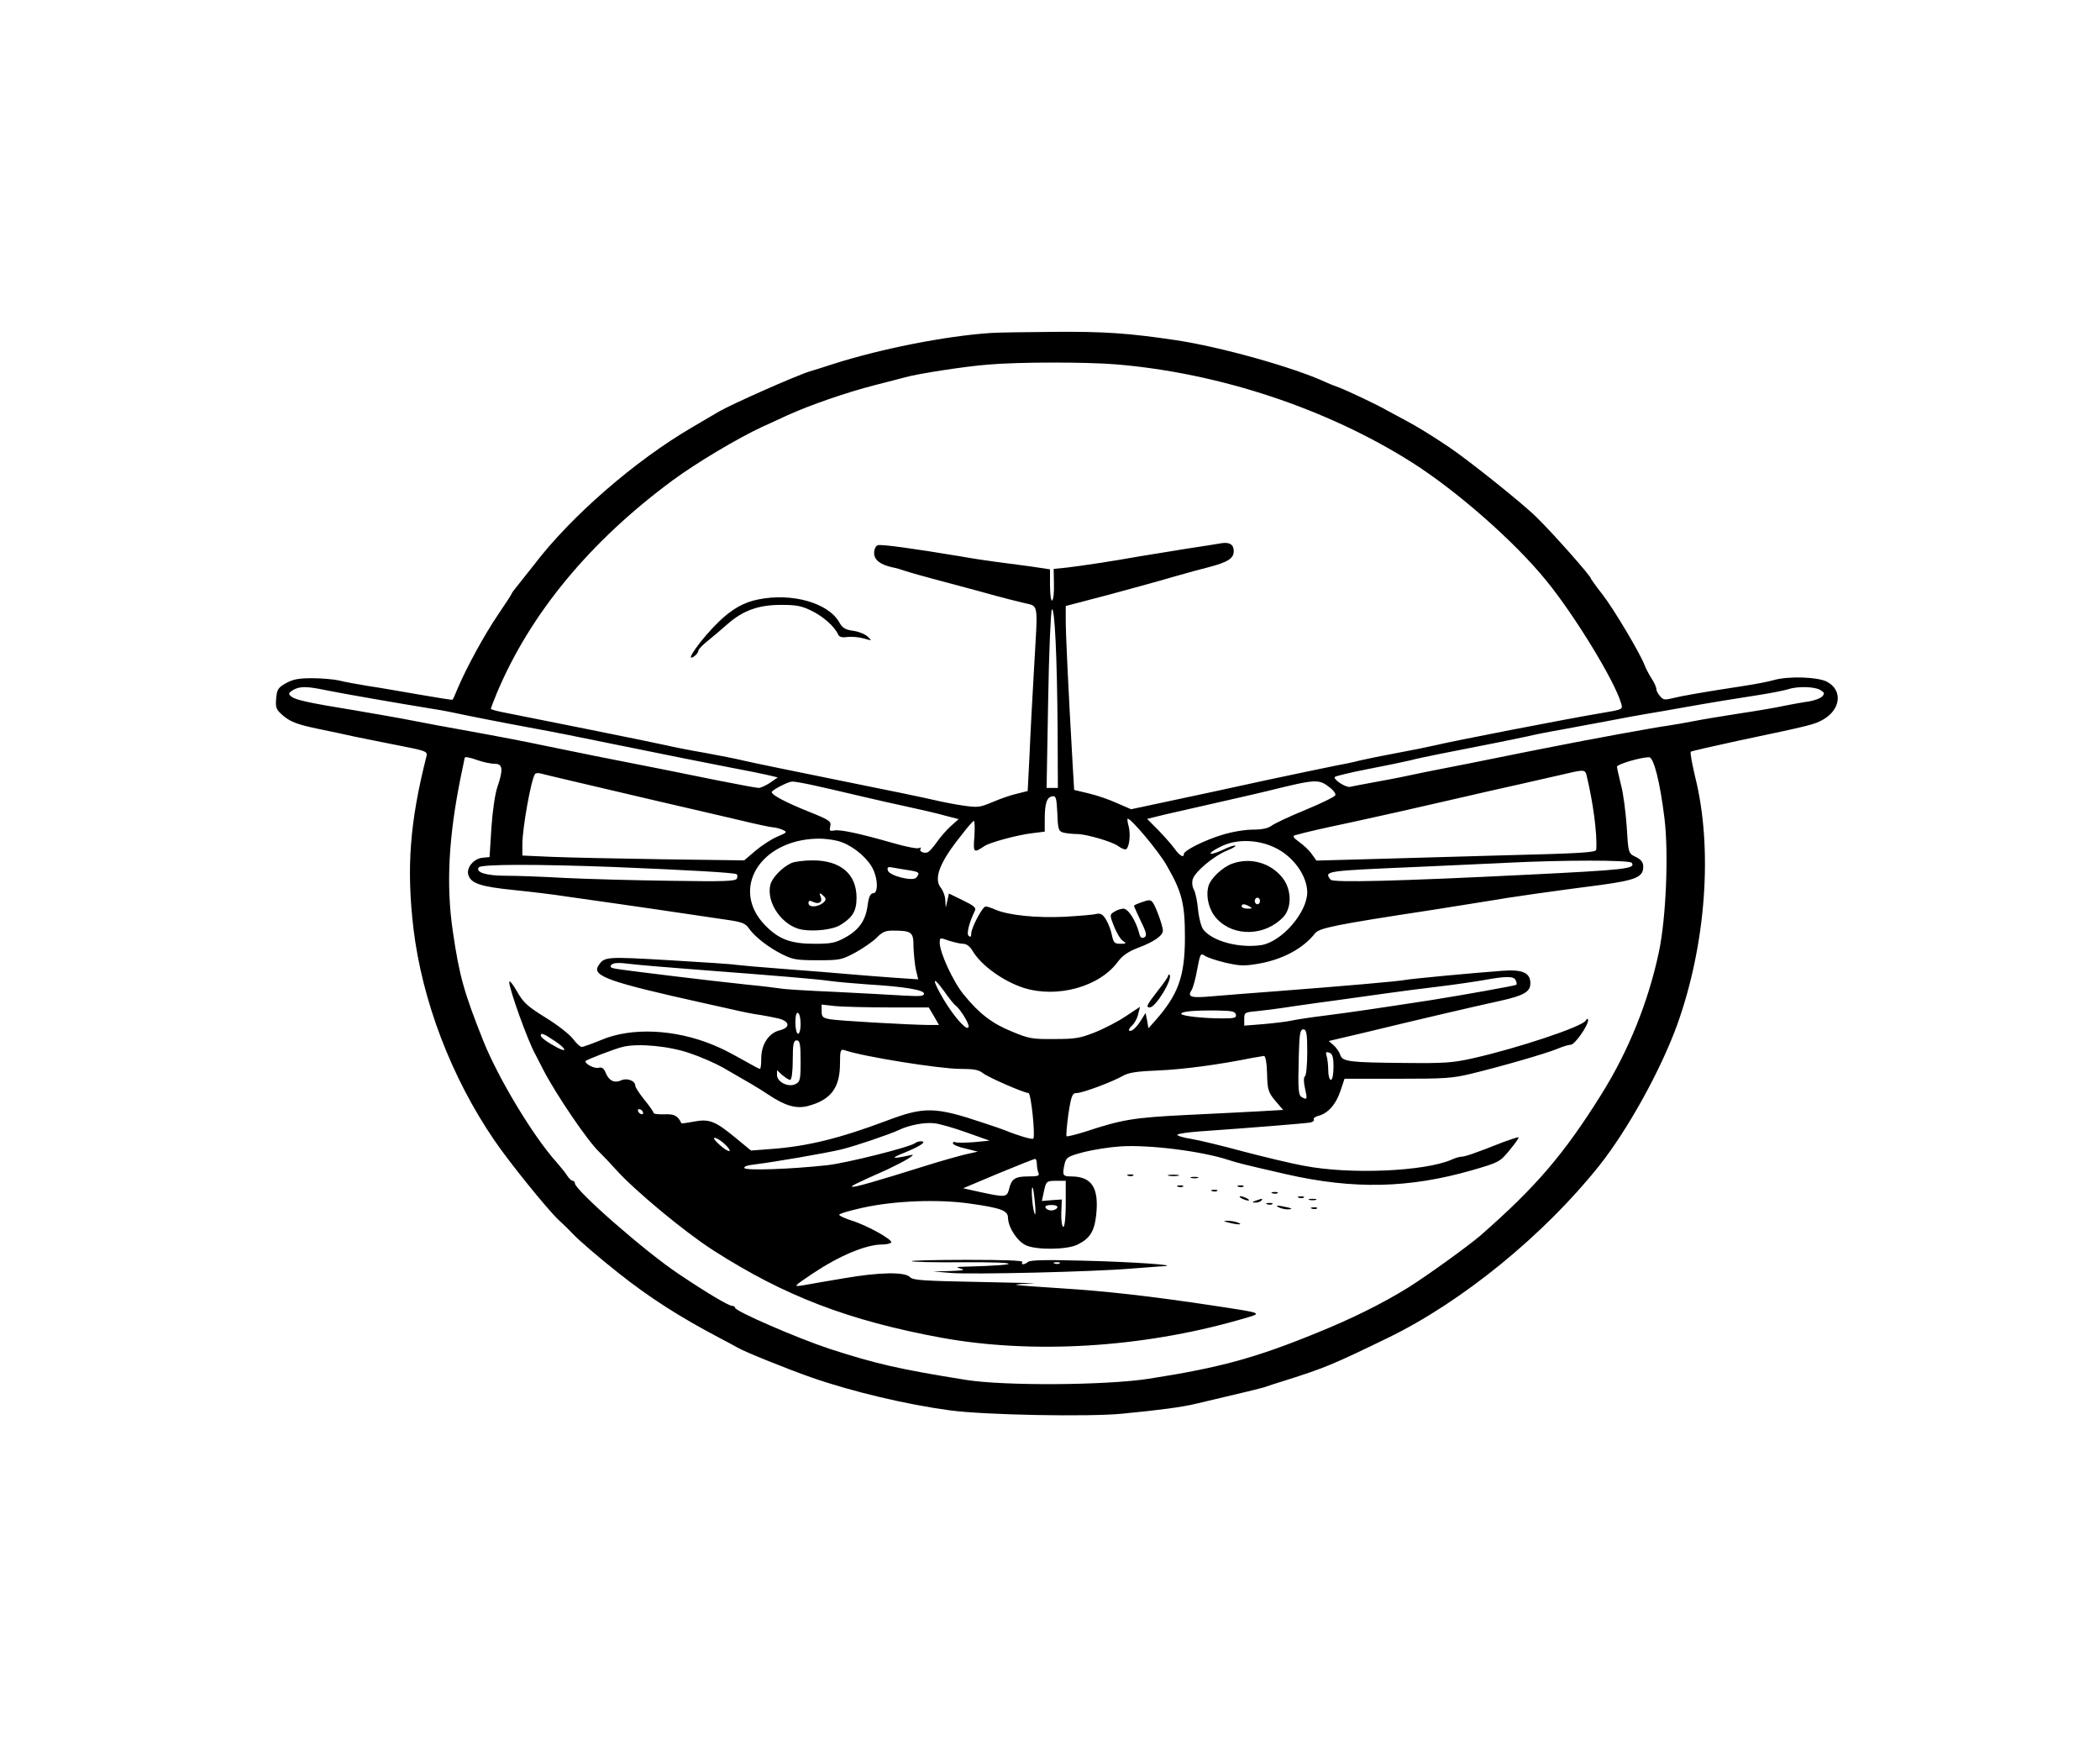 <svg width="128" height="107" viewBox="0 0 128 107" fill="none" xmlns="http://www.w3.org/2000/svg">
<path d="M60.4 20.29C57.584 20.477 53.584 21.28 50.72 22.203C50.24 22.363 49.632 22.55 49.36 22.631C48.496 22.898 44.64 24.61 43.824 25.078C43.392 25.332 42.656 25.76 42.208 26.028C38.736 28.047 34.8 31.458 32.544 34.427C32.128 34.949 31.664 35.537 31.504 35.738C31.344 35.939 31.2 36.126 31.2 36.153C31.2 36.193 30.816 36.781 30.352 37.463C29.52 38.694 28.48 40.593 27.904 41.931C27.76 42.292 27.616 42.613 27.584 42.639C27.568 42.666 26.672 42.519 25.584 42.332C24.496 42.145 23.056 41.891 22.4 41.797C21.744 41.69 20.944 41.543 20.64 41.462C20.336 41.396 19.6 41.329 19.024 41.329C18.192 41.329 17.856 41.396 17.424 41.636C16.944 41.904 16.88 42.024 16.832 42.573C16.784 43.148 16.832 43.255 17.312 43.656C17.728 43.99 18.144 44.151 19.28 44.392C20.08 44.552 21.12 44.779 21.6 44.886C22.08 44.98 23.296 45.234 24.272 45.422C25.936 45.742 26.064 45.796 26 46.063C24.976 50.089 24.768 52.885 25.2 56.576C25.728 60.977 27.504 65.644 30.128 69.483C31.056 70.847 33.344 73.669 34.032 74.325C34.368 74.632 34.752 75.007 34.896 75.168C35.296 75.596 36.496 76.625 37.712 77.588C39.584 79.073 41.424 80.25 43.84 81.521C44.24 81.721 44.736 82.002 44.96 82.123C45.44 82.403 48.016 83.433 49.424 83.928C51.904 84.797 55.232 85.587 57.92 85.948C60.032 86.229 66.368 86.349 68.4 86.148C70.752 85.921 72.032 85.747 72.88 85.546C76.128 84.784 76.752 84.624 77.04 84.543C77.216 84.477 77.792 84.289 78.32 84.129C80.768 83.353 81.216 83.166 84.608 81.521C89.104 79.341 94.112 75.261 97.488 71.021C99.216 68.841 101.216 65.23 102.224 62.461C103.984 57.566 104.416 51.721 103.328 47.361C103.136 46.545 103.008 45.863 103.056 45.809C103.104 45.769 104.4 45.475 105.936 45.141C110.448 44.191 110.592 44.151 111.136 43.843C112.224 43.215 112.32 42.024 111.328 41.529C110.736 41.248 109.024 41.195 108.144 41.436C107.84 41.529 107.008 41.69 106.304 41.797C103.84 42.171 102.48 42.412 101.952 42.546C101.488 42.666 101.376 42.653 101.2 42.439C101.072 42.305 100.96 42.105 100.96 41.998C100.96 41.891 100.832 41.583 100.656 41.329C100.496 41.075 100.304 40.714 100.24 40.526C99.968 39.817 98.368 37.116 97.68 36.233C97.28 35.725 96.96 35.27 96.96 35.243C96.96 35.096 94.624 32.461 93.648 31.512C92.784 30.655 89.456 28.007 88.32 27.245C87.328 26.576 86.304 25.948 85.664 25.613C85.248 25.386 84.736 25.118 84.544 25.011C83.968 24.677 82.192 23.834 81.6 23.607C81.296 23.5 80.928 23.353 80.8 23.286C78.864 22.39 74.384 21.133 71.68 20.731C68.816 20.303 67.264 20.196 64.24 20.223C62.48 20.236 60.752 20.263 60.4 20.29ZM68.016 22.203C74.304 22.724 80.864 24.891 86.064 28.181C88.784 29.907 92.304 32.983 94.256 35.39C95.952 37.463 98.4 41.462 98.8 42.827C98.928 43.241 98.96 43.228 97.52 43.469C95.52 43.803 88.432 45.181 87.52 45.408C87.12 45.502 86.08 45.716 85.2 45.876C84.32 46.037 83.28 46.251 82.88 46.344C82.48 46.451 81.84 46.585 81.44 46.652C81.04 46.732 79.168 47.12 77.28 47.521C75.392 47.936 72.736 48.511 71.392 48.792L68.944 49.314L68.112 48.953C67.648 48.739 66.88 48.471 66.368 48.351L65.472 48.137L65.376 46.505C65.104 41.77 64.96 38.627 64.96 37.825V36.928L67.568 36.246C68.992 35.858 70.768 35.377 71.52 35.15C72.272 34.935 73.248 34.668 73.68 34.561C74.848 34.253 75.2 34.026 75.2 33.585C75.2 33.183 74.944 33.023 74.448 33.103C74.288 33.13 73.328 33.29 72.32 33.438C71.312 33.598 70.016 33.812 69.44 33.906C67.808 34.2 65.92 34.481 65.024 34.588L64.224 34.668L64.24 35.591C64.256 36.099 64.208 36.554 64.128 36.594C64.064 36.634 64 36.219 64 35.671V34.695L62.848 34.521C62.208 34.441 61.248 34.307 60.72 34.24C60.192 34.173 59.216 34.026 58.56 33.906C55.664 33.424 53.728 33.157 53.504 33.224C53.376 33.264 53.28 33.478 53.28 33.692C53.28 34.12 53.632 34.401 54.4 34.574C54.624 34.614 54.944 34.708 55.12 34.775C55.296 34.842 56.48 35.176 57.76 35.511C59.04 35.858 60.368 36.206 60.72 36.313C61.072 36.407 61.776 36.594 62.288 36.714C63.36 36.995 63.264 36.5 63.024 40.794C62.928 42.452 62.8 44.793 62.752 46.01L62.64 48.203L62 48.364C61.632 48.444 60.976 48.672 60.512 48.872C59.712 49.207 59.616 49.22 58.672 49.086C58.128 49.006 57.328 48.846 56.88 48.739C56.448 48.632 53.856 48.096 51.12 47.548C48.4 47 45.808 46.465 45.36 46.358C44.928 46.251 43.84 46.037 42.96 45.876C42.08 45.729 41.008 45.515 40.56 45.408C39.68 45.208 32.288 43.723 30.848 43.442C30.336 43.348 29.92 43.241 29.92 43.188C29.92 43.148 30.096 42.693 30.304 42.185C32.336 37.383 35.952 32.996 41.008 29.265C42.464 28.195 44.976 26.697 46.48 26.001C46.656 25.921 47.344 25.613 48 25.305C49.424 24.663 51.584 23.915 53.36 23.46C54.064 23.286 54.864 23.072 55.12 23.005C55.888 22.778 58.848 22.323 60.24 22.216C62.16 22.055 66.16 22.055 68.016 22.203ZM64.464 44.432L64.48 48.016H64.128H63.792L63.888 42.666C63.936 39.724 64.048 37.236 64.112 37.142C64.288 36.928 64.432 40.085 64.464 44.432ZM19.888 42.064C20.784 42.252 24.496 42.894 26.48 43.215C26.928 43.282 27.536 43.402 27.84 43.469C28.448 43.602 30.256 43.964 32.64 44.405C33.472 44.552 35.632 44.98 37.44 45.355C41.248 46.13 42.736 46.425 44.72 46.812C45.52 46.96 46.448 47.147 46.784 47.227L47.408 47.374L46.944 47.695C46.688 47.869 46.384 48.003 46.256 48.016C46.128 48.016 44.976 47.802 43.696 47.548C41.12 47.026 40.016 46.799 36.32 46.077C34.96 45.796 33.488 45.502 33.04 45.408C32.176 45.221 30.16 44.833 28.08 44.459C27.376 44.338 26.08 44.097 25.2 43.923C24.32 43.75 22.704 43.469 21.6 43.282C18.784 42.827 18.032 42.653 17.76 42.452C17.568 42.292 17.568 42.238 17.84 42.064C18.256 41.81 18.672 41.81 19.888 42.064ZM110.96 42.051C111.216 42.212 111.232 42.265 111.056 42.452C110.944 42.559 110.592 42.693 110.256 42.746C109.936 42.787 109.28 42.907 108.8 43.001C108.32 43.108 107.088 43.322 106.08 43.469C105.072 43.629 103.808 43.83 103.28 43.937C102.752 44.044 102.032 44.164 101.68 44.218C100.96 44.311 96.784 45.074 94.72 45.488C93.968 45.636 92.464 45.93 91.36 46.157C90.256 46.385 88.752 46.679 88 46.826C87.248 46.973 86.24 47.174 85.76 47.281C85.28 47.388 84.336 47.562 83.68 47.682C83.024 47.802 82.4 47.923 82.288 47.949C82.048 48.016 81.248 47.495 81.36 47.347C81.408 47.294 82.288 47.08 83.312 46.879C84.352 46.679 85.52 46.438 85.92 46.344C86.32 46.237 87.152 46.063 87.76 45.943C90.704 45.368 92.304 45.047 93.04 44.886C93.488 44.779 94.416 44.592 95.12 44.472C95.824 44.338 97.12 44.097 98 43.937C98.88 43.763 100 43.562 100.48 43.482C100.96 43.402 101.904 43.241 102.56 43.121C104.368 42.8 105.696 42.586 107.248 42.345C108.016 42.225 108.8 42.064 109.008 41.998C109.552 41.81 110.624 41.837 110.96 42.051ZM29.168 46.344C29.488 46.451 29.936 46.545 30.16 46.545C30.64 46.545 30.688 46.879 30.32 47.949C30.176 48.351 30.016 49.461 29.952 50.45L29.84 52.229L29.408 52.27C28.88 52.323 28.416 52.871 28.544 53.313C28.704 53.834 29.296 54.035 31.312 54.236C32.352 54.343 33.808 54.517 34.56 54.637C35.312 54.744 36.752 54.944 37.76 55.092C38.768 55.239 40.464 55.48 41.52 55.64C42.576 55.8 43.872 55.988 44.416 56.068C45.216 56.188 45.44 56.269 45.648 56.576C46.016 57.098 46.848 57.74 47.68 58.154C48.32 58.475 48.56 58.516 49.84 58.516C51.216 58.516 51.312 58.489 52.16 58.034C52.64 57.767 53.216 57.365 53.44 57.138C53.76 56.804 53.968 56.71 54.4 56.71C55.584 56.71 55.68 56.79 55.68 57.7C55.696 58.141 55.76 58.77 55.824 59.091L55.968 59.679L54.576 59.586C53.824 59.532 52.592 59.438 51.84 59.372C51.088 59.305 49.296 59.158 47.84 59.051C46.384 58.944 45.056 58.823 44.88 58.797C44.704 58.756 42.88 58.636 40.832 58.516C36.896 58.288 36.832 58.288 36.464 58.863C36.08 59.479 37.152 59.853 42.88 61.124C43.184 61.191 43.952 61.364 44.56 61.498C45.184 61.645 45.968 61.806 46.32 61.846C46.672 61.9 47.2 62.007 47.488 62.073C48.16 62.261 48.176 62.635 47.488 62.796C46.848 62.969 46.4 63.652 46.4 64.494C46.4 64.855 46.368 65.136 46.32 65.136C46.272 65.136 45.888 64.936 45.472 64.695C44.336 64.066 44.144 63.959 43.44 63.665C41.12 62.715 38.48 62.595 36.656 63.371C36.096 63.598 35.552 63.799 35.456 63.799C35.36 63.799 35.12 63.571 34.912 63.291C34.704 63.023 33.952 62.434 33.248 62.007C32.144 61.324 31.888 61.084 31.504 60.401C31.248 59.947 31.04 59.706 31.04 59.853C31.04 60.281 32.192 63.491 32.64 64.267C32.72 64.414 32.928 64.829 33.12 65.203C33.872 66.661 35.824 69.55 36.544 70.219C36.736 70.406 37.2 70.888 37.568 71.302C38.72 72.573 41.68 75.034 43.44 76.171C47.808 78.979 51.728 80.477 57.392 81.521C62.912 82.524 69.552 82.136 75.504 80.437C77.056 79.996 77.12 80.049 74.08 79.581C70.112 78.979 67.328 78.672 64.72 78.511C63.232 78.418 61.968 78.324 61.936 78.297C61.904 78.27 62.336 78.23 62.896 78.217C63.456 78.204 62.064 78.163 59.792 78.123C56.272 78.056 55.632 78.016 55.472 77.829C55.168 77.495 53.6 77.522 51.44 77.896C50.384 78.07 49.264 78.27 48.96 78.324C48.336 78.418 48.336 78.418 49.52 77.615C51.168 76.518 52.784 75.836 53.792 75.836C54.032 75.836 54.256 75.783 54.32 75.716C54.432 75.555 52.864 74.673 51.904 74.378C51.504 74.245 51.168 74.097 51.152 74.031C51.136 73.964 51.776 73.776 52.56 73.603C54.544 73.161 57.216 73.068 59.152 73.349C61.04 73.616 61.44 73.776 61.44 74.218C61.456 74.806 62.016 75.662 62.544 75.89C63.2 76.184 65.04 76.157 65.664 75.85C66.432 75.475 66.704 75.047 66.816 74.031C66.992 72.372 66.544 71.69 65.28 71.69C64.768 71.69 64.736 71.61 64.896 70.901C64.992 70.526 65.104 70.46 66.064 70.205C66.64 70.058 67.664 69.898 68.32 69.858C70.08 69.751 73.264 70.152 74.88 70.687C75.424 70.861 75.824 70.968 78.4 71.556C82.512 72.493 85.888 72.412 89.712 71.316C91.376 70.834 91.424 70.807 92.016 70.085C92.352 69.684 92.592 69.336 92.56 69.309C92.528 69.282 92.128 69.416 91.648 69.59C89.92 70.272 89.296 70.486 89.088 70.486C88.976 70.486 88.688 70.567 88.464 70.674C86.816 71.382 82.32 71.583 79.52 71.048C78.688 70.901 76.992 70.486 75.76 70.165C74.528 69.831 73.104 69.483 72.608 69.403C72.096 69.323 71.728 69.202 71.76 69.149C71.808 69.082 72.4 69.002 73.088 68.948C76.352 68.721 79.632 68.453 79.888 68.4C80.032 68.36 80.128 68.279 80.08 68.213C80.032 68.146 80.16 68.052 80.352 67.999C80.944 67.851 81.424 67.303 81.696 66.501L81.952 65.738H85.168C88.064 65.738 88.528 65.711 89.68 65.43C91.552 64.976 94.224 64.2 94.912 63.919C95.248 63.772 95.616 63.665 95.744 63.665C95.984 63.665 96.8 62.501 96.8 62.167C96.784 62.047 96.736 62.06 96.64 62.207C96.384 62.582 92.496 63.879 89.76 64.494C88.56 64.762 88.064 64.802 85.616 64.775C82.272 64.748 81.824 64.695 81.696 64.294C81.648 64.133 81.472 63.866 81.312 63.718L80.992 63.438L83.264 62.903C86.24 62.18 89.84 61.338 91.44 60.99C92.88 60.669 93.28 60.442 93.28 59.92C93.28 59.278 92.8 59.064 91.568 59.158C89.792 59.291 86.032 59.639 85.632 59.719C85.216 59.8 82.016 60.081 77.84 60.401C76.352 60.508 74.576 60.656 73.92 60.709C72.608 60.83 72.352 60.763 72.624 60.348C72.72 60.201 72.88 59.612 72.976 59.051C73.152 58.128 73.184 58.061 73.424 58.235C73.568 58.342 74.128 58.529 74.688 58.663C75.568 58.863 75.824 58.877 76.688 58.73C78.176 58.475 79.424 57.807 80.16 56.87C80.416 56.55 81.392 56.349 87.28 55.453C88.512 55.252 90.032 55.011 90.64 54.918C91.936 54.69 94.752 54.289 97.568 53.928C99.712 53.634 100.16 53.447 100.16 52.818C100.16 52.55 100.032 52.377 99.696 52.216C99.248 52.002 99.248 51.975 99.152 50.37C99.088 49.487 98.944 48.324 98.8 47.816C98.672 47.294 98.56 46.812 98.56 46.719C98.56 46.572 100.016 46.144 100.512 46.144C100.8 46.144 101.184 47.655 101.456 49.889C101.712 52.015 101.552 55.921 101.12 57.981C100.48 61.03 99.264 64.04 97.616 66.674C95.328 70.339 93.616 72.332 90.24 75.288C89.44 75.97 87.008 77.722 85.84 78.458C84.192 79.474 82.368 80.37 80.256 81.226C76.528 82.751 74.32 83.353 70 84.022C67.392 84.423 61.232 84.463 58.88 84.089C54.784 83.433 53.392 83.112 50.544 82.189C48.608 81.547 44.8 79.902 44.8 79.688C44.8 79.635 44.72 79.581 44.64 79.581C44.416 79.581 43.072 78.779 41.36 77.629C39.312 76.264 35.04 72.519 35.04 72.105C35.04 72.024 34.976 71.957 34.912 71.957C34.832 71.957 34.688 71.824 34.576 71.65C34.48 71.489 34.176 71.115 33.92 70.821C32.496 69.242 30.384 65.725 29.472 63.464C28.288 60.495 28 59.492 27.6 56.75C27.184 53.928 27.344 50.999 28.08 47.361C28.208 46.746 28.32 46.224 28.32 46.197C28.32 46.09 28.608 46.144 29.168 46.344ZM96.704 47.24C97.104 48.899 97.36 50.798 97.296 51.775C97.28 51.949 96.528 52.002 91.168 52.136C87.792 52.229 83.952 52.336 82.64 52.377L80.24 52.443L79.952 52.042C79.808 51.828 79.456 51.494 79.184 51.306C78.864 51.079 78.768 50.945 78.912 50.905C79.68 50.691 80.496 50.504 82.4 50.103C84.368 49.675 85.968 49.314 89.28 48.551C89.936 48.391 91.456 48.056 92.64 47.789C93.824 47.521 95.12 47.227 95.52 47.133C96.528 46.893 96.624 46.906 96.704 47.24ZM34.96 47.615C35.936 47.842 38.16 48.364 39.92 48.779C41.68 49.18 43.984 49.728 45.04 49.969C46.08 50.223 47.04 50.424 47.168 50.424C47.28 50.424 47.52 50.491 47.712 50.571C48 50.705 47.984 50.731 47.376 50.986C47.024 51.133 46.432 51.52 46.048 51.842L45.36 52.43L40.4 52.363C37.68 52.323 34.624 52.256 33.648 52.216L31.84 52.136V51.44C31.84 50.477 32.368 47.508 32.608 47.174C32.64 47.107 32.8 47.093 32.944 47.133C33.088 47.174 34 47.388 34.96 47.615ZM81.088 48.016C81.296 48.177 81.424 48.377 81.392 48.458C81.36 48.551 80.544 48.953 79.568 49.354C78.592 49.755 77.648 50.196 77.488 50.33C77.28 50.477 76.912 50.557 76.352 50.557C75.888 50.557 75.072 50.691 74.48 50.879C73.424 51.2 72.16 51.828 72.16 52.042C72.16 52.296 71.904 52.149 71.616 51.748C71.456 51.52 71.008 51.012 70.624 50.611L69.92 49.902L71.008 49.635C71.6 49.501 73.056 49.166 74.24 48.899C75.424 48.632 76.768 48.324 77.2 48.217C80.288 47.455 80.368 47.455 81.088 48.016ZM49.472 47.829C50.032 47.949 51.312 48.244 52.32 48.484C53.328 48.725 54.768 49.046 55.52 49.207C56.272 49.367 57.232 49.594 57.648 49.715L58.432 49.916L57.952 50.343C57.696 50.571 57.328 50.999 57.12 51.293C56.912 51.587 56.672 51.868 56.576 51.922C56.368 52.042 55.984 51.895 56.112 51.721C56.16 51.641 56.128 51.627 56.016 51.681C55.92 51.734 55.2 51.601 54.432 51.373C52.32 50.772 51.184 50.531 50.832 50.611C50.576 50.664 50.544 50.624 50.608 50.343C50.672 50.049 50.56 49.969 49.296 49.461C47.888 48.899 47.04 48.444 47.04 48.27C47.04 48.15 48.016 47.642 48.272 47.628C48.368 47.615 48.912 47.709 49.472 47.829ZM64.848 50.745C65.04 50.785 65.392 50.825 65.648 50.825C66.208 50.825 67.808 51.293 68.16 51.561C68.304 51.668 68.496 51.761 68.592 51.761C68.816 51.761 68.944 50.879 68.784 50.317C68.72 50.089 68.704 49.889 68.736 49.889C68.96 49.889 70.624 51.882 71.104 52.724C72.048 54.356 72.224 55.065 72.224 57.111C72.224 59.492 71.824 60.602 70.416 62.194L70 62.662L69.92 62.194L69.824 61.726L69.536 62.194C69.232 62.662 68.944 62.903 68.816 62.796C68.784 62.755 68.864 62.622 69.008 62.488C69.152 62.354 69.328 62.047 69.376 61.792L69.488 61.351L68.624 61.926C68.144 62.247 67.296 62.689 66.72 62.916C65.808 63.277 65.504 63.317 64.24 63.317C62.928 63.331 62.704 63.291 61.68 62.862C60.464 62.368 59.68 61.766 58.736 60.602C58.096 59.826 57.28 58.047 57.28 57.459C57.28 57.125 57.28 57.125 57.84 57.325C58.144 57.419 58.528 57.513 58.704 57.513C58.912 57.513 59.12 57.673 59.28 57.941C59.792 58.823 61.152 59.8 62.4 60.201C64.448 60.843 67.024 60.134 68.144 58.596C68.416 58.235 68.784 57.981 69.344 57.767C70.32 57.406 70.88 57.018 70.88 56.71C70.88 56.429 70.448 55.225 70.256 54.985C70.128 54.824 70.032 54.824 69.616 54.971C69.344 55.065 69.12 55.158 69.12 55.199C69.12 55.239 69.312 55.653 69.536 56.135C69.888 56.844 69.92 57.031 69.744 57.125C69.584 57.205 69.488 57.125 69.424 56.83C69.232 56.108 68.768 55.373 68.48 55.373C68.336 55.373 68.08 55.453 67.92 55.56C67.632 55.734 67.632 55.76 67.904 56.456C68.064 56.857 68.304 57.258 68.448 57.339C68.672 57.486 68.656 57.513 68.288 57.513C67.936 57.513 67.872 57.446 67.776 57.004C67.728 56.723 67.568 56.295 67.424 56.055C67.216 55.707 67.088 55.64 66.816 55.694C66.64 55.747 65.76 55.814 64.88 55.867C63.168 55.948 61.472 55.774 60.688 55.439C60.448 55.332 60.176 55.239 60.08 55.239C59.888 55.239 59.2 56.536 59.2 56.897C59.2 57.084 59.152 57.125 59.04 57.031C58.896 56.911 59.072 56.215 59.424 55.493C59.52 55.319 59.328 55.172 58.688 54.864L57.84 54.45L57.744 54.878L57.648 55.306L57.616 54.864C57.616 54.623 57.488 54.276 57.344 54.102C56.896 53.527 57.264 52.55 58.624 50.865C58.976 50.397 59.312 50.023 59.36 50.023C59.408 50.023 59.424 50.45 59.392 50.972C59.312 51.975 59.344 52.002 60 51.561C60.336 51.333 62.016 50.879 62.928 50.772L63.68 50.678V49.916C63.68 48.939 63.808 48.578 64.144 48.525C64.368 48.484 64.4 48.645 64.448 49.568C64.48 50.571 64.528 50.664 64.848 50.745ZM51.04 51.24C51.792 51.427 52.656 52.069 53.104 52.764C53.504 53.393 53.568 54.436 53.216 54.436C53.056 54.436 52.944 54.664 52.88 55.199C52.752 56.121 52.336 56.697 51.456 57.165C50.912 57.459 50.64 57.513 49.648 57.513C48.208 57.513 47.472 57.245 46.64 56.389C44.496 54.196 46.304 51.186 49.824 51.106C50.16 51.093 50.72 51.159 51.04 51.24ZM77.712 51.654C78.832 52.189 79.664 53.353 79.68 54.369C79.68 55.6 78.128 57.392 76.88 57.593C75.536 57.793 73.904 57.365 73.344 56.643C73.216 56.483 73.072 55.934 73.024 55.426C72.976 54.918 72.864 54.369 72.768 54.209C72.672 54.048 72.64 53.767 72.704 53.567C72.848 53.112 73.984 52.163 74.768 51.842C75.104 51.708 75.344 51.574 75.296 51.534C75.248 51.494 74.88 51.614 74.48 51.815C74.064 52.002 73.76 52.082 73.792 51.989C73.824 51.895 74.176 51.694 74.56 51.52C75.472 51.119 76.72 51.173 77.712 51.654ZM99.456 52.577C99.712 52.938 99.12 53.005 93.2 53.299C85.136 53.701 81.248 53.794 81.104 53.607C80.688 53.072 80.752 53.072 86.32 52.831C88.176 52.751 90.656 52.631 91.84 52.577C95.296 52.403 99.328 52.403 99.456 52.577ZM37.36 52.831C41.952 53.019 44.784 53.179 44.896 53.273C44.96 53.313 44.96 53.447 44.912 53.54C44.832 53.701 44.176 53.727 40.848 53.674C38.672 53.647 35.776 53.567 34.416 53.5C33.056 53.42 31.44 53.366 30.8 53.366C29.632 53.366 28.96 53.152 29.184 52.858C29.328 52.657 32.624 52.657 37.36 52.831ZM55.488 53.045C56.032 53.139 56.08 53.192 55.856 53.473C55.664 53.741 54.176 53.366 54.112 53.032C54.064 52.831 54.128 52.804 54.512 52.885C54.752 52.925 55.2 53.005 55.488 53.045ZM42 59.051C47.584 59.479 49.68 59.653 50.544 59.773C51.04 59.84 52.096 59.933 52.88 59.987C55.088 60.121 56.32 60.321 56.32 60.549C56.32 60.709 56.112 60.722 55.088 60.669C54.4 60.629 52.512 60.522 50.88 60.442C49.248 60.375 47.776 60.281 47.6 60.241C47.424 60.214 46.496 60.094 45.52 60C43.344 59.773 38.16 59.144 37.552 59.037C37.216 58.984 37.152 58.917 37.264 58.797C37.392 58.663 37.696 58.649 38.432 58.743C38.992 58.81 40.592 58.944 42 59.051ZM92.384 59.733C92.448 59.853 92.464 59.987 92.416 60.014C92.352 60.067 89.216 60.629 87.28 60.937C83.728 61.485 82.336 61.685 80.88 61.873C80 61.98 79.024 62.127 78.72 62.194C78.416 62.261 77.632 62.354 77.008 62.408L75.84 62.501V62.087C75.84 61.699 75.872 61.685 76.608 61.619C77.024 61.578 77.968 61.458 78.72 61.338C79.472 61.231 80.768 61.044 81.6 60.937C82.432 60.816 83.728 60.642 84.48 60.535C85.232 60.428 86.672 60.241 87.68 60.121C88.688 60 89.952 59.813 90.48 59.719C91.808 59.479 92.272 59.479 92.384 59.733ZM58.224 61.258C58.464 61.405 59.04 62.301 59.04 62.541C59.024 62.943 58.192 62.033 57.52 60.91C56.8 59.693 56.8 59.372 57.536 60.388C57.84 60.83 58.16 61.217 58.224 61.258ZM54.176 61.391H56.608L56.928 61.926L57.232 62.461H56.576C55.408 62.448 51.136 62.207 50.608 62.114C50.144 62.033 50.08 61.966 50.08 61.619V61.217L50.928 61.311C51.376 61.351 52.848 61.391 54.176 61.391ZM75.328 61.819C75.376 62.02 75.264 62.06 74.528 62.06C73.344 62.06 72 61.913 72 61.779C72 61.632 72.816 61.565 74.16 61.578C75.088 61.592 75.28 61.632 75.328 61.819ZM48.8 62.408C48.8 62.729 48.736 62.996 48.64 62.996C48.56 62.996 48.48 62.689 48.48 62.314C48.48 61.9 48.544 61.672 48.64 61.726C48.736 61.766 48.8 62.073 48.8 62.408ZM79.68 64.12C79.68 64.895 79.616 65.551 79.536 65.591C79.456 65.631 79.456 65.939 79.536 66.287C79.696 66.995 79.68 67.035 79.376 66.875C79.136 66.755 79.104 66.514 79.168 64.227C79.2 62.996 79.248 62.729 79.44 62.729C79.632 62.729 79.68 62.969 79.68 64.12ZM33.776 63.411C34.496 63.879 34.624 64.187 33.968 63.839C33.344 63.505 32.96 63.224 32.96 63.103C32.96 62.916 33.136 62.983 33.776 63.411ZM48.8 64.668C48.8 65.805 48.768 65.939 48.464 66.073C48.032 66.273 47.36 65.925 47.36 65.511V65.216L47.68 65.511C47.872 65.671 48.08 65.805 48.16 65.805C48.256 65.805 48.32 65.283 48.32 64.601C48.32 63.625 48.368 63.398 48.56 63.398C48.752 63.398 48.8 63.625 48.8 64.668ZM42.064 64.187C42.704 64.401 43.616 64.802 44.064 65.056C45.648 65.966 46.208 66.287 46.848 66.715C47.872 67.397 48.544 67.584 49.248 67.397C50.656 67.022 51.2 66.287 51.2 64.788C51.2 63.999 51.232 63.919 51.488 63.999C52.592 64.387 57.28 65.136 58.528 65.136C59.344 65.136 59.648 65.19 59.904 65.39C60.24 65.658 62.432 66.608 62.688 66.608C62.848 66.608 63.12 69.269 62.976 69.389C62.896 69.456 61.968 69.175 61.264 68.881C61.136 68.828 60.56 68.627 59.984 68.44C56.992 67.437 56.352 67.423 54.048 68.293C51.168 69.376 49.2 69.858 47.008 70.018L45.776 70.112L44.848 69.349C43.6 68.32 43.248 68.172 42.304 68.346C41.888 68.427 41.552 68.467 41.536 68.453C41.312 67.985 41.104 67.878 40.496 67.905C40.128 67.918 39.84 67.878 39.84 67.825C39.84 67.758 39.584 67.397 39.28 67.022C38.976 66.648 38.72 66.26 38.72 66.153C38.72 65.859 38.208 65.671 37.872 65.832C37.456 66.019 37.136 65.872 36.928 65.404C36.816 65.096 36.688 65.016 36.48 65.069C36.256 65.136 35.68 64.855 35.68 64.668C35.68 64.601 37.504 63.892 38 63.785C38.944 63.571 40.8 63.745 42.064 64.187ZM81.28 65.016C81.28 65.457 81.216 65.805 81.12 65.805C81.04 65.805 80.96 65.551 80.96 65.23C80.96 64.922 80.912 64.534 80.864 64.361C80.784 64.12 80.816 64.08 81.024 64.147C81.216 64.213 81.28 64.414 81.28 65.016ZM77.232 65.43C77.248 66.394 77.312 66.581 77.728 67.076L78.208 67.637L76.816 67.718C76.064 67.758 74.032 67.865 72.32 67.945C69.104 68.106 68.416 68.213 66.112 68.975C65.552 69.149 65.056 69.269 65.008 69.242C64.976 69.202 65.024 68.6 65.12 67.891C65.296 66.755 65.36 66.608 65.632 66.608C65.984 66.608 67.84 65.912 68.464 65.551C68.784 65.364 69.296 65.283 70.64 65.23C72.16 65.163 74.272 64.882 76.32 64.468C76.624 64.414 76.96 64.361 77.04 64.347C77.136 64.347 77.216 64.788 77.232 65.43ZM39.2 67.825C39.2 67.905 39.136 67.918 39.04 67.878C38.96 67.838 38.88 67.731 38.88 67.664C38.88 67.584 38.96 67.57 39.04 67.611C39.136 67.651 39.2 67.758 39.2 67.825ZM58.928 69.015L60.32 69.51L59.344 69.603C58.8 69.644 58.304 69.644 58.224 69.603C58.144 69.563 58.08 69.59 58.08 69.67C58.08 69.751 58.416 69.898 58.848 69.991L59.6 70.179L58.88 70.339C58.48 70.433 57.376 70.74 56.4 71.048C53.28 72.024 52.096 72.359 51.952 72.319C51.824 72.292 52.08 72.158 54.096 71.262C54.576 71.035 55.152 70.74 55.376 70.593C55.712 70.366 55.712 70.339 55.44 70.406C54.32 70.647 54.24 70.593 55.152 70.232C56.128 69.831 56.528 69.55 56.128 69.55C56 69.55 55.84 69.603 55.76 69.67C55.44 69.911 51.552 70.888 50.4 71.008C48.192 71.249 45.488 71.342 45.376 71.182C45.312 71.088 45.552 71.008 46.032 70.954C47.136 70.821 50.336 70.272 51.28 70.045C52.112 69.844 54.24 69.122 54.8 68.855C55.408 68.56 56.4 68.373 56.96 68.453C57.264 68.48 58.144 68.734 58.928 69.015ZM44.272 69.817C44.656 70.219 44.464 70.259 44 69.884C43.744 69.67 43.52 69.443 43.52 69.376C43.52 69.242 43.968 69.496 44.272 69.817ZM63.2 70.941C63.2 71.115 63.248 71.356 63.296 71.476C63.376 71.65 63.264 71.69 62.672 71.69C61.872 71.69 61.648 71.837 61.504 72.466C61.376 72.961 61.28 72.974 59.792 72.653L58.704 72.412L60.832 71.516C62 71.035 63.008 70.633 63.088 70.62C63.152 70.62 63.2 70.767 63.2 70.941ZM64.96 73.362C64.96 74.138 64.896 74.766 64.816 74.766C64.736 74.766 64.672 74.392 64.688 73.924L64.72 73.094L64.112 73.135L63.504 73.188L63.616 72.666C63.76 71.971 63.776 71.957 64.416 71.957H64.96V73.362ZM63.088 73.362C63.136 73.924 63.12 74.138 63.04 73.897C62.912 73.496 62.832 72.265 62.944 72.372C62.976 72.399 63.04 72.84 63.088 73.362ZM64.448 73.589C64.4 73.683 64.24 73.763 64.08 73.763C63.92 73.763 63.76 73.683 63.728 73.589C63.68 73.496 63.808 73.429 64.08 73.429C64.352 73.429 64.48 73.496 64.448 73.589Z" fill="black"/>
<path d="M46.224 36.527C45.344 36.701 44.624 37.102 43.808 37.891C42.72 38.948 41.648 40.459 42.32 39.991C42.448 39.898 42.56 39.751 42.56 39.67C42.56 39.577 42.816 39.309 43.136 39.055C43.456 38.801 44 38.333 44.352 38.025C45.296 37.196 46.24 36.861 47.6 36.861C48.544 36.861 48.848 36.915 49.472 37.223C50.192 37.57 50.88 38.199 51.088 38.667C51.152 38.814 51.312 38.868 51.664 38.814C51.936 38.788 52.384 38.828 52.656 38.908C53.168 39.055 53.168 39.055 52.88 38.788C52.72 38.64 52.32 38.48 52 38.44C51.52 38.373 51.344 38.266 51.152 37.918C50.48 36.741 48.288 36.112 46.224 36.527Z" fill="black"/>
<path d="M68.768 71.65C68.88 71.69 69.024 71.677 69.072 71.636C69.136 71.596 69.04 71.556 68.864 71.57C68.688 71.57 68.64 71.61 68.768 71.65Z" fill="black"/>
<path d="M71.248 71.65C71.392 71.677 71.648 71.677 71.808 71.65C71.952 71.61 71.824 71.584 71.52 71.584C71.216 71.584 71.088 71.61 71.248 71.65Z" fill="black"/>
<path d="M72.608 71.784C72.704 71.81 72.896 71.81 73.008 71.784C73.104 71.744 73.024 71.718 72.8 71.718C72.576 71.718 72.496 71.744 72.608 71.784Z" fill="black"/>
<path d="M71.808 72.319C71.92 72.359 72.064 72.345 72.112 72.305C72.176 72.265 72.08 72.225 71.904 72.238C71.728 72.238 71.68 72.278 71.808 72.319Z" fill="black"/>
<path d="M75.488 72.319C75.6 72.359 75.744 72.345 75.792 72.305C75.856 72.265 75.76 72.225 75.584 72.238C75.408 72.238 75.36 72.278 75.488 72.319Z" fill="black"/>
<path d="M73.888 72.586C74 72.626 74.144 72.613 74.192 72.573C74.256 72.533 74.16 72.493 73.984 72.506C73.808 72.506 73.76 72.546 73.888 72.586Z" fill="black"/>
<path d="M77.568 72.72C77.68 72.76 77.824 72.747 77.872 72.707C77.936 72.666 77.84 72.626 77.664 72.64C77.488 72.64 77.44 72.68 77.568 72.72Z" fill="black"/>
<path d="M75.68 73.028C75.808 73.094 76 73.161 76.08 73.161C76.176 73.161 76.128 73.094 76 73.028C75.872 72.961 75.696 72.894 75.6 72.894C75.52 72.894 75.552 72.961 75.68 73.028Z" fill="black"/>
<path d="M79.168 72.987C79.28 73.028 79.424 73.014 79.472 72.974C79.536 72.934 79.44 72.894 79.264 72.907C79.088 72.907 79.04 72.947 79.168 72.987Z" fill="black"/>
<path d="M76.56 73.161C76.304 73.255 76.288 73.282 76.512 73.282C76.656 73.295 76.832 73.228 76.88 73.161C76.992 73.014 76.992 73.014 76.56 73.161Z" fill="black"/>
<path d="M79.808 73.121C79.904 73.148 80.096 73.148 80.208 73.121C80.304 73.082 80.224 73.055 80 73.055C79.776 73.055 79.696 73.082 79.808 73.121Z" fill="black"/>
<path d="M77.248 73.389C77.36 73.429 77.504 73.415 77.552 73.375C77.616 73.335 77.52 73.295 77.344 73.308C77.168 73.308 77.12 73.349 77.248 73.389Z" fill="black"/>
<path d="M77.92 73.562C78.048 73.629 78.304 73.696 78.464 73.696C78.88 73.696 78.752 73.616 78.16 73.509C77.808 73.442 77.744 73.456 77.92 73.562Z" fill="black"/>
<path d="M79.968 73.656C80.08 73.696 80.224 73.683 80.272 73.643C80.336 73.603 80.24 73.563 80.064 73.576C79.888 73.576 79.84 73.616 79.968 73.656Z" fill="black"/>
<path d="M74.88 74.499C75.424 74.646 75.84 74.646 75.44 74.499C75.264 74.432 74.976 74.392 74.8 74.392C74.544 74.392 74.56 74.418 74.88 74.499Z" fill="black"/>
<path d="M55.568 76.853C55.616 76.906 57.008 76.933 58.656 76.92C62.304 76.893 62.464 77.094 58.88 77.187C58.272 77.201 58.224 77.214 58.56 77.308C58.864 77.388 58.704 77.428 57.92 77.455L56.88 77.481L58 77.575C59.328 77.669 66.512 77.508 68.928 77.308C69.872 77.241 70.784 77.16 70.96 77.16C71.904 77.094 68.928 76.893 66.112 76.826C63.808 76.759 62.8 76.786 62.672 76.893C62.448 77.08 62.192 77.094 62.32 76.906C62.384 76.813 61.216 76.773 58.944 76.773C57.024 76.773 55.504 76.813 55.568 76.853ZM64.592 76.987C64.544 77.027 64.4 77.04 64.288 77C64.16 76.96 64.208 76.92 64.384 76.92C64.56 76.906 64.656 76.947 64.592 76.987Z" fill="black"/>
<path d="M71.2 59.465C71.2 59.532 70.912 59.947 70.56 60.388C69.904 61.231 69.824 61.391 70.08 61.391C70.448 61.391 71.52 59.612 71.28 59.398C71.232 59.372 71.2 59.398 71.2 59.465Z" fill="black"/>
<path d="M48.24 52.591C47.68 52.845 47.072 53.473 46.96 53.901C46.672 55.011 47.712 56.469 48.912 56.657C49.712 56.777 50.784 56.643 51.232 56.362C51.984 55.894 52.208 55.506 52.208 54.704C52.208 53.259 51.232 52.43 49.536 52.43C48.992 52.43 48.416 52.51 48.24 52.591ZM50.224 54.624C50.368 54.771 50.352 54.864 50.16 55.025C49.824 55.292 49.28 55.306 49.28 55.038C49.28 54.878 49.344 54.851 49.584 54.971C49.936 55.132 50.16 54.945 50.016 54.637C49.904 54.383 49.984 54.383 50.224 54.624Z" fill="black"/>
<path d="M75.104 52.631C74.512 52.845 73.808 53.513 73.664 53.981C73.472 54.623 73.696 55.506 74.192 56.014C75.232 57.098 77.104 57.044 78.208 55.894C78.752 55.332 78.736 54.209 78.176 53.5C77.456 52.577 76.208 52.229 75.104 52.631ZM76.8 54.904C76.8 55.011 76.736 55.105 76.64 55.105C76.56 55.105 76.48 55.011 76.48 54.904C76.48 54.797 76.56 54.704 76.64 54.704C76.736 54.704 76.8 54.797 76.8 54.904ZM76.16 55.239C76.352 55.346 76.336 55.373 76.048 55.373C75.84 55.373 75.68 55.306 75.68 55.239C75.68 55.065 75.856 55.065 76.16 55.239Z" fill="black"/>
</svg>

